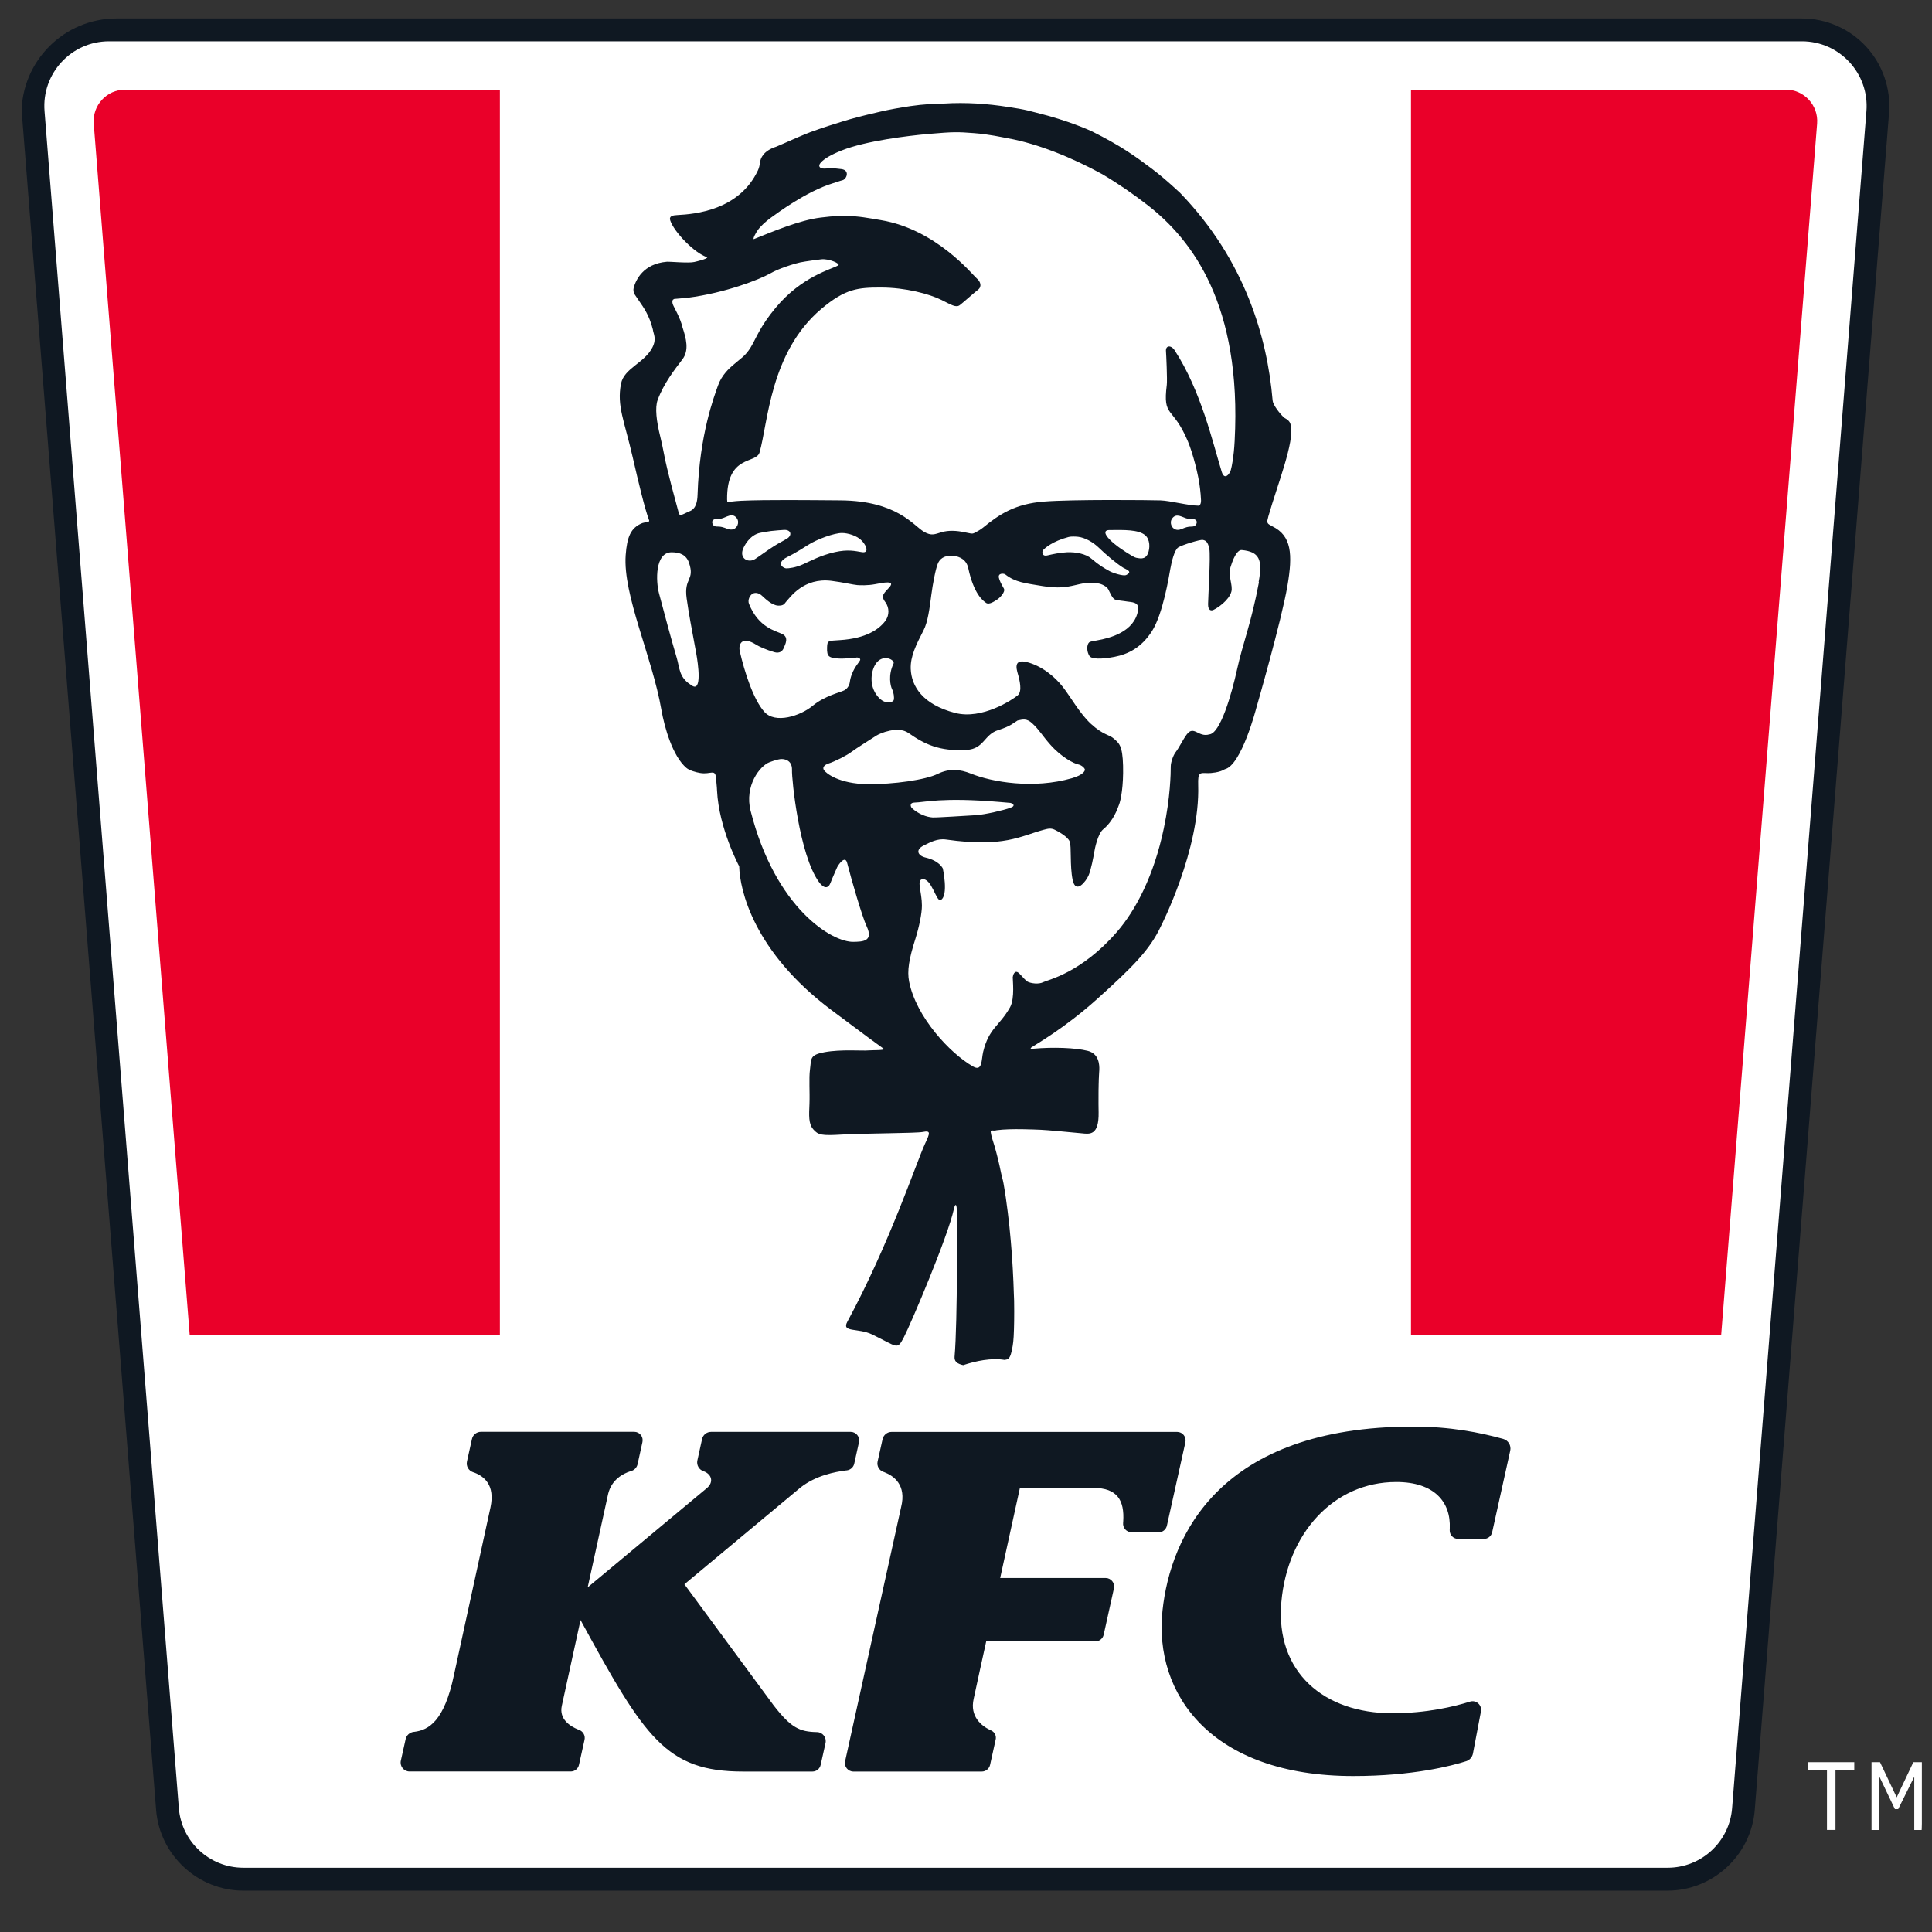 <svg width="61" height="61" viewBox="0 0 61 61" fill="none" xmlns="http://www.w3.org/2000/svg">
<rect x="0" y="0" width="61" height="61" fill="#333333" stroke="none"/>
<g clip-path="url(#clip0_1_363)">
<g clip-path="url(#clip1_1_363)">
<g clip-path="url(#clip2_1_363)">
<path d="M7.685 59.334C6.44 59.334 5.39 58.361 5.291 57.121L1.05 3.536C0.997 2.871 1.226 2.208 1.678 1.718C2.132 1.226 2.775 0.944 3.444 0.944H56.895C57.563 0.944 58.207 1.226 58.66 1.718C59.112 2.208 59.34 2.871 59.288 3.536L55.047 57.119C54.948 58.361 53.898 59.332 52.652 59.332H7.685V59.334Z" fill="white"/>
<path d="M56.893 0.583H3.441C2.672 0.583 1.932 0.907 1.411 1.473C0.892 2.037 0.628 2.799 0.689 3.565L4.929 57.148C5.043 58.576 6.251 59.694 7.682 59.694H52.651C54.081 59.694 55.29 58.576 55.404 57.148L59.644 3.565C59.705 2.799 59.441 2.037 58.922 1.473C58.401 0.907 57.662 0.583 56.893 0.583ZM56.893 1.304C58.084 1.304 59.023 2.32 58.93 3.507L54.689 57.091C54.604 58.153 53.719 58.971 52.653 58.971H7.684C6.619 58.971 5.732 58.153 5.647 57.091L1.406 3.507C1.312 2.32 2.25 1.304 3.441 1.304H56.893Z" fill="#0F1822"/>
<path d="M23.339 27.352C23.357 28.091 23.784 30.044 26.258 31.896C27.289 32.669 27.762 33.016 27.898 33.111V33.117C27.967 33.165 27.532 33.154 27.414 33.165C27.22 33.184 26.56 33.124 26.033 33.221C25.556 33.309 25.62 33.425 25.574 33.769C25.537 34.043 25.572 34.477 25.558 34.847C25.543 35.218 25.523 35.48 25.679 35.658C25.833 35.834 25.93 35.862 26.584 35.822C27.206 35.783 28.927 35.782 29.135 35.74C29.402 35.685 29.359 35.782 29.206 36.112C28.942 36.677 28.085 39.271 26.752 41.735C26.565 42.081 27.091 41.918 27.538 42.134C28.349 42.527 28.322 42.636 28.536 42.227C28.766 41.783 29.936 39.024 30.117 38.174C30.141 38.063 30.187 37.967 30.206 38.134C30.219 38.254 30.237 41.74 30.139 42.839C30.134 42.897 30.149 42.958 30.189 42.999C30.248 43.06 30.336 43.084 30.411 43.102H30.412C30.815 42.967 31.303 42.868 31.717 42.937C31.754 42.932 31.789 42.924 31.822 42.914C31.845 42.895 31.864 42.874 31.878 42.847C31.91 42.789 31.928 42.722 31.942 42.658C31.944 42.653 31.944 42.648 31.945 42.644C31.966 42.551 31.982 42.458 31.992 42.363C31.998 42.307 32.001 42.251 32.005 42.195C32.009 42.123 32.013 42.049 32.014 41.977C32.017 41.889 32.019 41.803 32.02 41.714C32.022 41.614 32.022 41.513 32.022 41.41C32.022 41.298 32.02 41.184 32.019 41.07C32.017 40.947 32.014 40.989 32.011 40.865C32.008 40.734 32.003 40.601 31.997 40.47C31.99 40.33 31.984 40.191 31.976 40.051C31.968 39.907 31.958 39.761 31.949 39.617C31.937 39.468 31.926 39.319 31.913 39.172C31.901 39.021 31.886 38.871 31.87 38.718C31.854 38.566 31.837 38.416 31.817 38.263C31.798 38.113 31.778 37.962 31.757 37.812C31.734 37.663 31.712 37.515 31.685 37.366C31.659 37.222 31.632 37.16 31.603 37.015C31.575 36.876 31.544 36.738 31.511 36.6C31.479 36.469 31.444 36.337 31.407 36.206C31.376 36.102 31.344 35.999 31.311 35.897C31.304 35.881 31.277 35.74 31.28 35.721C31.292 35.669 31.356 35.706 31.424 35.694C31.424 35.694 31.458 35.687 31.475 35.684C31.918 35.625 32.689 35.665 32.863 35.671C33.034 35.676 33.91 35.759 34.158 35.783C34.402 35.807 34.7 35.863 34.687 35.118C34.684 34.92 34.682 34.801 34.684 34.615C34.684 34.59 34.684 34.564 34.684 34.54C34.684 34.493 34.685 34.447 34.685 34.402C34.685 34.375 34.685 34.349 34.687 34.324C34.687 34.298 34.687 34.272 34.688 34.248C34.688 34.226 34.69 34.202 34.69 34.181C34.692 34.141 34.692 34.102 34.693 34.067C34.693 34.056 34.693 34.046 34.695 34.035C34.695 34.008 34.696 33.984 34.698 33.962C34.698 33.95 34.7 33.939 34.7 33.928C34.701 33.907 34.701 33.889 34.703 33.873C34.703 33.869 34.703 33.861 34.704 33.857C34.706 33.835 34.708 33.811 34.709 33.784C34.716 33.603 34.692 33.269 34.348 33.18C33.952 33.08 33.256 33.056 32.631 33.111C32.543 33.119 32.524 33.111 32.551 33.087V33.08C32.685 32.984 33.59 32.483 34.623 31.557C35.759 30.535 36.303 29.991 36.65 29.251C36.65 29.251 37.895 26.832 37.831 24.783C37.818 24.369 37.885 24.403 38.141 24.411C38.218 24.413 38.512 24.392 38.67 24.288C39.198 24.167 39.664 22.36 39.664 22.36C39.664 22.36 40.457 19.617 40.649 18.496C40.82 17.498 40.78 16.914 40.173 16.618L40.071 16.56C40.024 16.535 40.002 16.48 40.016 16.43C40.027 16.389 40.04 16.338 40.047 16.301C40.344 15.267 40.875 13.958 40.753 13.428C40.732 13.276 40.603 13.226 40.558 13.196C40.496 13.154 40.261 12.891 40.195 12.706C40.186 12.678 40.182 12.651 40.179 12.622C40.011 10.671 39.319 8.221 37.259 6.089C37.256 6.087 37.117 5.959 37.032 5.882C36.856 5.723 36.629 5.525 36.37 5.329C35.822 4.917 35.384 4.602 34.481 4.15C34.41 4.116 33.733 3.807 32.732 3.56C32.638 3.535 32.543 3.511 32.449 3.488C32.302 3.453 32.072 3.411 31.809 3.374C31.192 3.277 30.507 3.225 29.794 3.27C29.709 3.275 29.61 3.28 29.583 3.28C29.54 3.28 29.495 3.283 29.452 3.285C29.404 3.286 29.356 3.288 29.306 3.29C29.156 3.298 28.956 3.32 28.748 3.349C28.411 3.398 28.05 3.466 27.828 3.517C27.578 3.578 27.243 3.648 26.822 3.769C26.65 3.82 26.475 3.873 26.303 3.929C26.255 3.945 26.205 3.959 26.157 3.975C25.97 4.036 25.783 4.1 25.593 4.169C25.456 4.217 24.872 4.47 24.744 4.53C24.683 4.558 24.599 4.594 24.509 4.631C24.097 4.762 24.011 5.001 23.996 5.13C23.986 5.215 23.967 5.299 23.932 5.376C23.339 6.64 21.944 6.761 21.389 6.79C21.244 6.797 21.116 6.819 21.162 6.96C21.28 7.322 21.932 8 22.332 8.123C22.326 8.181 21.99 8.255 21.92 8.272C21.758 8.314 21.098 8.256 21.064 8.263C21.061 8.263 21.06 8.263 21.056 8.264C20.307 8.327 20.077 8.839 20.009 9.081C19.989 9.157 20 9.238 20.043 9.302C20.208 9.556 20.384 9.761 20.515 10.096C20.516 10.099 20.518 10.104 20.519 10.107C20.553 10.195 20.585 10.291 20.612 10.4C20.628 10.543 20.742 10.691 20.598 10.972C20.342 11.469 19.703 11.624 19.607 12.117C19.471 12.819 19.712 13.279 19.977 14.439C20.16 15.234 20.355 16.056 20.495 16.429C20.503 16.448 20.491 16.469 20.471 16.472C20.416 16.483 20.318 16.503 20.284 16.514C19.913 16.661 19.797 16.954 19.755 17.525C19.663 18.789 20.593 20.739 20.882 22.408C20.98 22.972 21.239 23.876 21.67 24.244C21.769 24.329 21.977 24.384 22.107 24.406C22.444 24.465 22.589 24.251 22.609 24.59C22.613 24.661 22.637 24.852 22.639 24.959C22.698 26.162 23.339 27.352 23.339 27.352ZM23.919 7.276C23.993 7.162 24.17 6.995 24.349 6.867C24.536 6.734 25.452 6.045 26.304 5.784C26.463 5.738 26.503 5.714 26.603 5.69C26.731 5.656 26.84 5.38 26.573 5.34C26.293 5.3 26.18 5.318 26.031 5.323C25.882 5.326 25.81 5.246 25.919 5.129C26.029 5.01 26.226 4.89 26.573 4.751C27.331 4.448 28.675 4.286 29.302 4.23C30.12 4.16 30.219 4.163 30.75 4.203C31.248 4.241 31.639 4.334 31.824 4.366C32.762 4.536 33.844 4.972 34.805 5.501C35.312 5.802 35.799 6.137 36.253 6.492C37.631 7.569 39.212 9.615 38.982 13.926C38.955 14.436 38.894 14.718 38.861 14.841C38.825 14.966 38.661 15.179 38.574 14.897C38.29 13.974 37.924 12.348 37.091 11.065C36.976 10.885 36.797 10.903 36.814 11.091C36.821 11.169 36.859 11.991 36.84 12.151C36.706 13.21 37.029 12.798 37.505 13.934C37.652 14.285 37.842 14.981 37.89 15.429C37.903 15.541 37.917 15.673 37.921 15.798C37.924 15.956 37.845 15.966 37.845 15.966C37.519 15.964 36.95 15.809 36.643 15.799C36.295 15.788 33.872 15.764 32.962 15.836C32.051 15.907 31.555 16.235 31.039 16.658C30.953 16.729 30.831 16.794 30.762 16.828C30.727 16.846 30.689 16.85 30.652 16.844C30.611 16.836 30.542 16.823 30.435 16.801C30.213 16.754 29.944 16.736 29.727 16.804C29.509 16.869 29.407 16.926 29.172 16.789C28.838 16.594 28.325 15.812 26.538 15.798C25.524 15.79 24.196 15.775 23.413 15.81C23.16 15.822 23.027 15.851 22.963 15.849C22.959 15.819 22.957 15.778 22.957 15.77C22.944 14.34 23.876 14.657 23.982 14.285C24.249 13.358 24.311 11.129 25.925 9.759C26.698 9.105 27.099 9.078 27.817 9.078C28.589 9.078 29.341 9.28 29.727 9.471C30.032 9.623 30.184 9.724 30.304 9.634C30.424 9.543 30.745 9.251 30.878 9.15C31.01 9.048 30.961 8.889 30.834 8.785C30.713 8.687 29.568 7.242 27.812 6.95C27.409 6.883 27.112 6.822 26.747 6.821C26.549 6.813 26.375 6.813 25.914 6.869C25.241 6.95 24.364 7.325 23.798 7.551C23.766 7.518 23.884 7.327 23.919 7.276ZM37.756 16.575C37.684 16.653 37.618 16.607 37.47 16.644C37.353 16.672 37.275 16.738 37.168 16.729C36.998 16.712 36.913 16.509 37.005 16.376C37.145 16.171 37.343 16.349 37.503 16.378C37.582 16.392 37.638 16.368 37.716 16.397C37.794 16.424 37.806 16.498 37.756 16.575ZM35.35 17.296C35.35 17.296 35.031 17.076 34.928 16.898C34.877 16.81 34.89 16.736 35.024 16.735C35.504 16.73 35.943 16.719 36.157 16.898C36.312 17.03 36.317 17.304 36.241 17.482C36.153 17.683 35.977 17.626 35.876 17.611C35.777 17.597 35.35 17.296 35.35 17.296ZM35.561 18.154C35.47 18.201 35.128 18.086 35.034 18.033C34.845 17.927 34.709 17.852 34.455 17.634C34.286 17.491 33.979 17.424 33.686 17.437C33.462 17.448 33.24 17.496 33.069 17.536C32.9 17.578 32.887 17.422 32.938 17.365C32.989 17.307 33.226 17.089 33.744 16.953C33.819 16.934 33.964 16.94 34.038 16.948C34.254 16.972 34.513 17.116 34.698 17.297C34.883 17.48 35.259 17.8 35.464 17.925C35.561 17.981 35.777 18.044 35.561 18.154ZM28.165 21.759C28.219 21.859 28.237 22.025 28.221 22.094C28.205 22.179 27.909 22.29 27.661 21.92C27.415 21.553 27.53 21.101 27.677 20.923C27.909 20.638 28.264 20.845 28.213 20.95C28.035 21.317 28.115 21.66 28.165 21.759ZM24.749 17.653C24.808 17.605 24.834 17.605 25.032 17.496C25.173 17.418 25.334 17.321 25.497 17.216C25.791 17.023 26.349 16.825 26.587 16.828C26.758 16.829 27.057 16.905 27.217 17.078C27.383 17.259 27.428 17.47 27.212 17.433C26.998 17.397 26.77 17.339 26.355 17.433C25.893 17.539 25.579 17.717 25.355 17.816C25.126 17.922 24.896 17.948 24.819 17.945C24.746 17.938 24.535 17.826 24.749 17.653ZM24.445 17.238C24.225 17.377 24.011 17.539 23.846 17.647C23.646 17.78 23.365 17.653 23.446 17.371C23.486 17.235 23.68 16.884 24.006 16.822C24.049 16.813 24.21 16.781 24.345 16.765C24.503 16.748 24.671 16.735 24.755 16.73C24.986 16.721 25.011 16.905 24.855 17.001C24.752 17.067 24.591 17.145 24.445 17.238ZM20.765 12.627C20.957 12.105 21.307 11.661 21.547 11.345C21.766 11.058 21.662 10.679 21.55 10.339C21.479 10.027 21.277 9.703 21.247 9.617C21.224 9.557 21.224 9.508 21.244 9.466C21.258 9.456 21.269 9.448 21.285 9.439L21.709 9.402C22.919 9.246 23.986 8.82 24.308 8.639C24.466 8.549 24.636 8.481 24.806 8.421C25.008 8.352 25.217 8.284 25.427 8.256C25.585 8.231 25.772 8.205 25.933 8.187C26.173 8.16 26.55 8.328 26.467 8.378C26.264 8.5 25.324 8.718 24.498 9.708C23.991 10.313 23.873 10.688 23.702 10.967C23.529 11.248 23.39 11.313 23.147 11.525C23.029 11.627 22.786 11.839 22.668 12.178C22.548 12.521 22.086 13.715 22.025 15.61C22.019 15.83 21.98 16.062 21.773 16.142H21.771C21.6 16.211 21.462 16.325 21.432 16.201C21.322 15.785 21.068 14.888 20.962 14.319C20.929 14.139 20.889 13.962 20.847 13.785C20.727 13.303 20.674 12.872 20.765 12.627ZM21.782 21.602C21.437 21.372 21.456 21.07 21.368 20.774C21.181 20.144 20.981 19.387 20.809 18.741C20.703 18.352 20.678 17.437 21.205 17.437C21.471 17.437 21.67 17.52 21.755 17.771C21.944 18.331 21.587 18.233 21.68 18.893C21.745 19.361 21.833 19.821 21.98 20.614C22.047 20.979 22.167 21.859 21.846 21.646L21.782 21.602ZM23.109 16.719C23.002 16.73 22.911 16.664 22.792 16.639C22.657 16.608 22.573 16.65 22.517 16.576C22.468 16.499 22.477 16.426 22.554 16.397C22.633 16.368 22.689 16.389 22.767 16.375C22.927 16.344 23.122 16.161 23.266 16.365C23.358 16.495 23.278 16.7 23.109 16.719ZM23.358 20.567C23.31 20.361 23.401 20.051 23.889 20.364C23.967 20.413 24.196 20.518 24.448 20.591C24.602 20.636 24.703 20.57 24.746 20.458C24.791 20.348 24.917 20.125 24.701 20.019C24.485 19.912 23.953 19.819 23.649 19.068C23.595 18.933 23.688 18.779 23.772 18.739C23.859 18.701 23.966 18.72 24.065 18.815C24.164 18.907 24.377 19.113 24.567 19.121C24.743 19.129 24.771 19.058 24.806 19.016C24.954 18.851 25.376 18.231 26.252 18.339C26.613 18.384 26.945 18.464 27.067 18.473C27.153 18.48 27.395 18.489 27.623 18.446C27.885 18.396 28.277 18.315 28.085 18.537C27.93 18.717 27.799 18.792 27.936 18.988C27.943 18.997 27.951 19.007 27.957 19.016C28.08 19.189 28.083 19.422 27.959 19.593L27.944 19.616C27.751 19.867 27.351 20.157 26.523 20.21C26.146 20.234 26.122 20.22 26.114 20.436C26.111 20.519 26.113 20.562 26.124 20.622C26.146 20.731 26.216 20.776 26.477 20.792C26.667 20.803 27.014 20.766 27.014 20.766C27.099 20.74 27.2 20.795 27.145 20.865C27.137 20.877 27.102 20.928 27.096 20.936C26.909 21.179 26.849 21.401 26.832 21.534C26.817 21.646 26.752 21.747 26.653 21.798L26.65 21.799C26.528 21.862 26.041 21.968 25.657 22.285C25.275 22.602 24.476 22.865 24.132 22.474C23.787 22.088 23.507 21.216 23.358 20.567ZM26.955 29.738C26.271 29.759 24.48 28.676 23.7 25.605C23.497 24.815 23.994 24.172 24.303 24.063C24.485 23.996 24.581 23.975 24.642 23.967C24.706 23.959 25.017 23.961 25.006 24.313C24.995 24.598 25.232 26.982 25.854 27.844C26.007 28.058 26.149 28.066 26.221 27.878C26.287 27.702 26.394 27.476 26.429 27.389C26.455 27.327 26.68 26.981 26.747 27.244C26.889 27.801 27.224 28.95 27.363 29.246C27.594 29.738 27.212 29.73 26.955 29.738ZM27.385 24.759C26.491 24.747 26.077 24.414 26.013 24.313C25.953 24.217 26.055 24.142 26.148 24.111C26.359 24.044 26.734 23.855 26.886 23.738C27.04 23.624 27.46 23.361 27.673 23.224C27.773 23.158 28.347 22.908 28.683 23.142C29.186 23.494 29.658 23.73 30.521 23.677C31.076 23.643 31.063 23.195 31.515 23.052C31.923 22.924 32.001 22.823 32.129 22.748C32.294 22.714 32.415 22.673 32.594 22.841C32.821 23.052 32.903 23.219 33.165 23.515C33.525 23.921 33.919 24.111 34.043 24.135C34.164 24.161 34.252 24.26 34.254 24.3C34.255 24.34 34.204 24.467 33.843 24.571C32.634 24.919 31.327 24.696 30.654 24.425C30.312 24.289 29.979 24.251 29.605 24.435C29.226 24.622 28.219 24.768 27.385 24.759ZM31.901 25.505C31.694 25.581 31.1 25.72 30.812 25.738C30.521 25.754 29.6 25.816 29.447 25.81C29.257 25.798 29.001 25.706 28.793 25.515C28.752 25.476 28.705 25.343 28.876 25.34C29.193 25.334 29.725 25.166 31.562 25.321C31.758 25.337 31.851 25.345 31.897 25.35C31.944 25.355 32.105 25.433 31.901 25.505ZM39.748 18.388C39.506 19.678 39.236 20.324 39.062 21.12C38.881 21.947 38.526 23.157 38.183 23.187C37.834 23.291 37.695 22.889 37.471 23.187C37.339 23.365 37.235 23.599 37.117 23.751C37.041 23.85 36.966 24.071 36.965 24.192C36.965 24.424 36.952 25.175 36.744 26.162C36.431 27.649 35.862 28.734 35.27 29.418C34.137 30.727 33.075 30.938 32.949 31.006C32.786 31.092 32.542 31.041 32.46 31.002C32.379 30.965 32.316 30.868 32.176 30.73C32.032 30.595 31.981 30.8 31.976 30.853C31.969 30.903 32.049 31.521 31.891 31.802C31.552 32.404 31.224 32.457 31.042 33.209C30.982 33.462 31.023 33.845 30.721 33.672C29.983 33.249 28.924 32.103 28.704 30.993C28.637 30.655 28.699 30.278 28.905 29.634C29.023 29.256 29.108 28.836 29.108 28.594C29.108 28.165 28.94 27.801 29.108 27.764C29.418 27.695 29.559 28.5 29.704 28.416C29.955 28.272 29.768 27.421 29.768 27.421C29.768 27.421 29.666 27.18 29.226 27.077C28.974 27.018 28.894 26.829 29.164 26.696C29.365 26.596 29.599 26.466 29.872 26.507C31.694 26.766 32.219 26.398 32.954 26.199C33.099 26.16 33.184 26.143 33.298 26.197C33.41 26.25 33.713 26.415 33.774 26.571C33.836 26.724 33.773 27.332 33.868 27.787C33.968 28.245 34.287 27.828 34.367 27.647C34.449 27.468 34.53 27.024 34.548 26.912C34.565 26.8 34.66 26.329 34.828 26.188C35.162 25.911 35.278 25.545 35.333 25.403C35.389 25.26 35.475 24.82 35.459 24.175C35.443 23.533 35.328 23.464 35.173 23.325C35.019 23.187 34.836 23.214 34.445 22.855C34.097 22.535 33.811 22.017 33.56 21.692C33.307 21.367 32.889 21.019 32.411 20.902C31.934 20.787 32.132 21.227 32.158 21.351C32.177 21.437 32.291 21.828 32.131 21.956C31.976 22.085 31.012 22.733 30.154 22.509C29.131 22.242 28.777 21.67 28.755 21.119C28.74 20.728 28.927 20.351 29.159 19.902C29.295 19.641 29.351 19.204 29.405 18.784C29.449 18.449 29.538 17.964 29.612 17.791C29.664 17.666 29.787 17.531 30.066 17.547C30.34 17.563 30.52 17.699 30.571 17.937C30.748 18.762 31.039 18.97 31.137 19.037C31.236 19.105 31.421 18.97 31.495 18.922C31.568 18.874 31.754 18.685 31.696 18.584C31.607 18.427 31.559 18.332 31.538 18.241C31.504 18.084 31.699 18.103 31.739 18.135C32.06 18.388 32.363 18.411 32.917 18.504C33.888 18.666 34.027 18.308 34.692 18.424C34.778 18.438 34.943 18.512 34.995 18.611C35.04 18.698 35.12 18.895 35.202 18.928C35.283 18.96 35.48 18.972 35.582 18.991C35.723 19.015 35.975 18.999 35.934 19.26C35.825 19.96 35.019 20.152 34.642 20.218C34.487 20.245 34.415 20.258 34.389 20.281C34.308 20.353 34.305 20.572 34.399 20.713C34.466 20.812 34.77 20.819 35.187 20.739C35.622 20.655 36.039 20.446 36.37 19.93C36.72 19.383 36.912 18.182 36.952 17.957C36.992 17.733 37.081 17.358 37.205 17.281C37.326 17.204 37.893 17.031 37.973 17.046C38.069 17.062 38.138 17.108 38.183 17.328C38.227 17.55 38.144 18.874 38.143 19.074C38.14 19.287 38.25 19.286 38.311 19.257C38.443 19.196 38.797 18.96 38.877 18.686C38.936 18.485 38.766 18.19 38.851 17.909C38.984 17.474 39.115 17.357 39.206 17.366C39.759 17.419 39.872 17.663 39.741 18.368L39.748 18.388ZM47.46 45.431C47.622 45.476 47.719 45.64 47.683 45.803L47.112 48.38C47.085 48.503 46.976 48.589 46.851 48.589H46.039C45.886 48.589 45.764 48.46 45.772 48.307C45.774 48.274 45.774 48.259 45.774 48.259C45.812 47.42 45.283 46.792 44.086 46.792C42.094 46.792 40.646 48.429 40.457 50.581C40.261 52.803 41.81 54.093 43.955 54.093C45.055 54.093 45.924 53.88 46.413 53.726C46.607 53.665 46.795 53.833 46.759 54.034L46.506 55.365C46.485 55.479 46.402 55.572 46.294 55.607C45.854 55.748 44.62 56.076 42.73 56.076C38.243 56.076 36.423 53.49 36.704 50.852C36.955 48.503 38.506 45.044 44.618 45.042C45.787 45.041 46.724 45.228 47.46 45.431ZM22.167 45.436C22.196 45.303 22.314 45.209 22.45 45.209H26.859C27.03 45.209 27.158 45.367 27.121 45.536L26.971 46.215C26.945 46.33 26.849 46.412 26.733 46.425C26.712 46.426 26.699 46.428 26.699 46.428C26.367 46.473 25.767 46.58 25.275 46.966L21.61 50.02V50.022L24.429 53.848C24.976 54.553 25.246 54.679 25.794 54.689C25.975 54.692 26.105 54.862 26.064 55.038L25.911 55.725C25.884 55.847 25.777 55.934 25.652 55.934H23.461C21.029 55.934 20.356 54.865 18.331 51.153H18.329L17.738 53.861C17.648 54.282 18 54.505 18.258 54.609C18.269 54.614 18.28 54.618 18.291 54.622C18.414 54.67 18.485 54.801 18.456 54.931L18.28 55.724C18.253 55.846 18.146 55.932 18.021 55.932H12.93C12.751 55.932 12.618 55.766 12.656 55.591L12.807 54.912C12.834 54.788 12.936 54.697 13.061 54.682C13.066 54.682 13.07 54.681 13.075 54.681C13.542 54.626 14.031 54.332 14.333 52.885L15.487 47.59C15.636 46.885 15.284 46.615 14.981 46.497C14.977 46.495 14.96 46.489 14.933 46.481C14.794 46.433 14.712 46.289 14.744 46.145L14.901 45.436C14.929 45.303 15.049 45.207 15.185 45.207H20.025C20.195 45.207 20.321 45.364 20.284 45.531L20.131 46.229C20.108 46.332 20.033 46.414 19.933 46.444C19.92 46.447 19.909 46.452 19.896 46.455C19.669 46.529 19.311 46.715 19.201 47.168L18.556 50.115L18.558 50.116L22.313 46.989C22.538 46.803 22.481 46.555 22.222 46.454H22.22C22.073 46.409 21.985 46.258 22.019 46.109L22.167 45.436ZM35.727 48.378C35.568 48.378 35.443 48.239 35.461 48.078C35.464 48.051 35.464 48.043 35.464 48.043C35.507 47.372 35.278 46.979 34.527 46.979L32.201 46.982L31.579 49.823H34.909C35.08 49.823 35.208 49.982 35.171 50.15L34.847 51.614C34.819 51.738 34.711 51.824 34.586 51.824H31.138C31.138 51.824 30.755 53.564 30.742 53.639C30.614 54.202 30.996 54.493 31.253 54.618C31.266 54.625 31.279 54.631 31.293 54.636C31.404 54.686 31.464 54.806 31.437 54.923L31.26 55.724C31.233 55.846 31.124 55.934 30.999 55.934H26.944C26.774 55.934 26.646 55.775 26.683 55.61L28.45 47.59C28.63 46.882 28.216 46.595 27.919 46.481C27.909 46.478 27.898 46.473 27.888 46.47C27.756 46.423 27.679 46.284 27.709 46.146L27.866 45.44C27.896 45.305 28.015 45.21 28.151 45.21H37.166C37.337 45.21 37.465 45.369 37.427 45.537L36.843 48.171C36.816 48.293 36.707 48.381 36.583 48.381H35.727" fill="#0F1822"/>
<path d="M15.783 2.83H3.947C3.369 2.83 2.915 3.324 2.959 3.902L5.989 42.146H15.783V2.83Z" fill="#EA0029"/>
<path d="M56.385 2.83H44.55V42.145H54.344L57.373 3.901C57.418 3.325 56.962 2.83 56.385 2.83Z" fill="#EA0029"/>
<path d="M57.684 57.778V55.876H57.081V55.638H58.546V55.876H57.953V57.778H57.684ZM59.828 57.12L59.34 56.097V57.78H59.091V55.639H59.359L59.885 56.748L60.411 55.639H60.68V57.78H60.44V56.097L59.933 57.12H59.828Z" fill="white"/>
</g>
</g>
</g>
<defs>
<clipPath id="clip0_1_363">
<rect x="0.68" y="0.583" width="60" height="60" rx="3" fill="white"/>
</clipPath>
<clipPath id="clip1_1_363">
<rect width="60" height="60" fill="white" transform="translate(0.68 0.583)"/>
</clipPath>
<clipPath id="clip2_1_363">
<rect width="60" height="60" fill="white" transform="translate(0.68 0.583)"/>
</clipPath>
</defs>
</svg>
